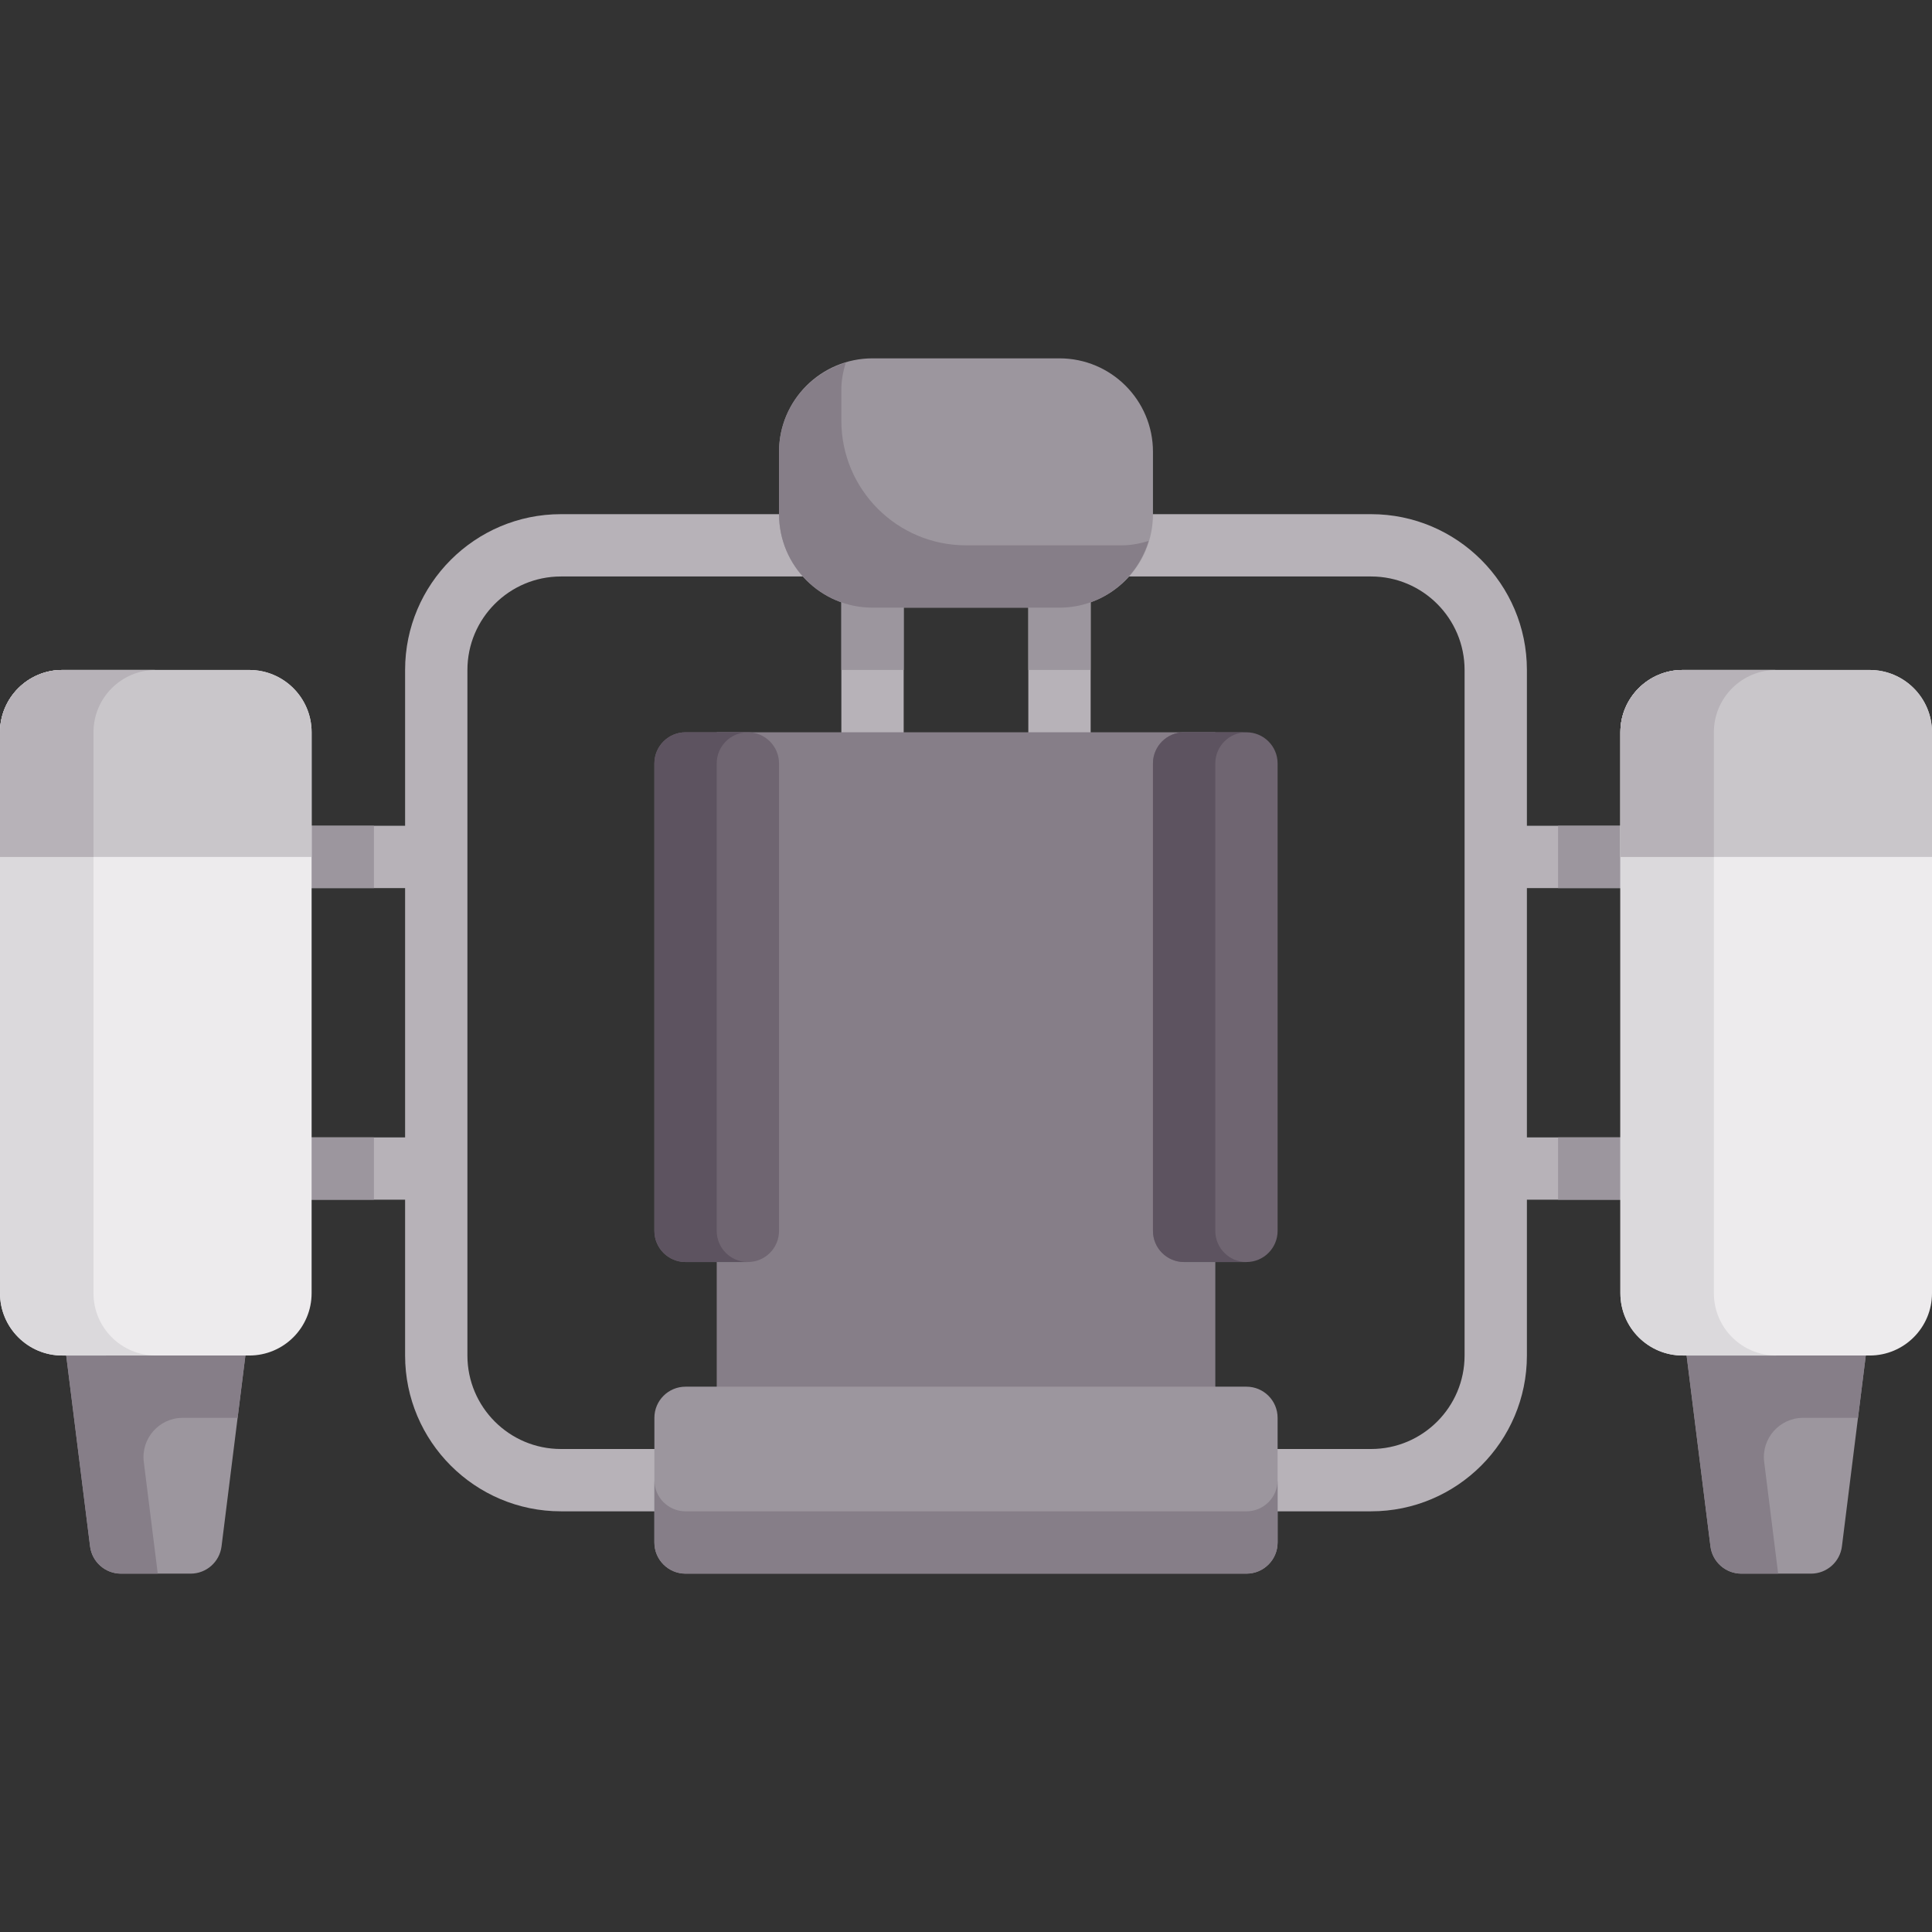 <?xml version="1.0" encoding="iso-8859-1"?>
<!-- Generator: Adobe Illustrator 19.0.0, SVG Export Plug-In . SVG Version: 6.00 Build 0)  -->
<svg version="1.1" id="Capa_1" xmlns="http://www.w3.org/2000/svg" xmlns:xlink="http://www.w3.org/1999/xlink" x="0px" y="0px"
	 viewBox="0 0 512 512" style="enable-background:new 0 0 512 512;" xml:space="preserve">
<rect x="0" y="0" width="512" height="512" fill="#333333" stroke="none"/>
<path style="fill:#B7B2B8;" d="M437.677,235.355v-16.516h-33.032v-41.29c0-22.766-18.524-41.29-41.29-41.29h-214.71
	c-22.766,0-41.29,18.524-41.29,41.29v41.29H74.323v16.516h33.032v66.064H74.323v16.516h33.032v41.29
	c0,22.766,18.524,41.29,41.29,41.29h214.71c22.766,0,41.29-18.524,41.29-41.29v-41.29h33.032v-16.516h-33.032v-66.064
	L437.677,235.355L437.677,235.355z M388.129,359.226c0,13.661-11.113,24.774-24.774,24.774h-214.71
	c-13.661,0-24.774-11.113-24.774-24.774V177.548c0-13.661,11.113-24.774,24.774-24.774h74.323v49.548h16.516v-49.548h33.032v49.548
	h16.516v-49.548h74.323c13.661,0,24.774,11.113,24.774,24.774V359.226z"/>
<g>
	<rect x="222.97" y="152.77" style="fill:#9C969E;" width="16.516" height="24.774"/>
	<rect x="272.52" y="152.77" style="fill:#9C969E;" width="16.516" height="24.774"/>
</g>
<rect x="189.94" y="194.06" style="fill:#867E88;" width="132.13" height="189.94"/>
<g>
	<rect x="74.32" y="218.84" style="fill:#9C969E;" width="24.774" height="16.516"/>
	<rect x="74.32" y="301.42" style="fill:#9C969E;" width="24.774" height="16.516"/>
	<rect x="412.9" y="218.84" style="fill:#9C969E;" width="24.774" height="16.516"/>
	<rect x="412.9" y="301.42" style="fill:#9C969E;" width="24.774" height="16.516"/>
	<path style="fill:#9C969E;" d="M330.323,417.032H181.677c-4.561,0-8.258-3.697-8.258-8.258v-33.032
		c0-4.561,3.697-8.258,8.258-8.258h148.645c4.561,0,8.258,3.697,8.258,8.258v33.032
		C338.581,413.335,334.883,417.032,330.323,417.032z"/>
	<path style="fill:#9C969E;" d="M280.774,161.032h-49.548c-13.682,0-24.774-11.092-24.774-24.774v-16.516
		c0-13.682,11.092-24.774,24.774-24.774h49.548c13.682,0,24.774,11.092,24.774,24.774v16.516
		C305.548,149.94,294.457,161.032,280.774,161.032z"/>
</g>
<path style="fill:#6F6571;" d="M198.194,334.452h-16.516c-4.561,0-8.258-3.697-8.258-8.258V202.323c0-4.561,3.697-8.258,8.258-8.258
	h16.516c4.561,0,8.258,3.697,8.258,8.258v123.871C206.452,330.754,202.754,334.452,198.194,334.452z"/>
<path style="fill:#9C969E;" d="M16.516,350.967l7.354,58.831c0.517,4.133,4.03,7.234,8.194,7.234h18.452
	c4.165,0,7.678-3.101,8.194-7.234l7.354-58.831H16.516z"/>
<path style="fill:#867E88;" d="M48.425,375.742h14.543l3.097-24.774H16.516l7.354,58.83c0.517,4.133,4.03,7.234,8.195,7.234h9.742
	l-3.7-29.602C37.33,381.224,42.17,375.742,48.425,375.742z"/>
<path style="fill:#EDEBED;" d="M66.065,359.226H16.516C7.395,359.226,0,351.831,0,342.71V194.065
	c0-9.122,7.395-16.516,16.516-16.516h49.548c9.122,0,16.516,7.395,16.516,16.516V342.71
	C82.581,351.831,75.186,359.226,66.065,359.226z"/>
<path style="fill:#DBD9DC;" d="M24.774,342.71V194.065c0-9.122,7.395-16.516,16.516-16.516H16.516
	C7.395,177.548,0,184.943,0,194.065V342.71c0,9.121,7.395,16.516,16.516,16.516H41.29C32.169,359.226,24.774,351.831,24.774,342.71z
	"/>
<path style="fill:#C9C6CA;" d="M66.065,177.548H16.516C7.395,177.548,0,184.943,0,194.065v33.032h82.581v-33.032
	C82.581,184.943,75.186,177.548,66.065,177.548z"/>
<path style="fill:#B7B2B8;" d="M41.29,177.548H16.516C7.395,177.548,0,184.943,0,194.065v33.032h24.774v-33.032
	C24.774,184.943,32.169,177.548,41.29,177.548z"/>
<path style="fill:#9C969E;" d="M445.935,350.967l7.354,58.831c0.517,4.133,4.03,7.234,8.194,7.234h18.452
	c4.165,0,7.678-3.101,8.194-7.234l7.354-58.831H445.935z"/>
<path style="fill:#867E88;" d="M477.844,375.742h14.543l3.097-24.774h-49.548l7.354,58.83c0.517,4.133,4.03,7.234,8.195,7.234h9.742
	l-3.7-29.602C466.75,381.224,471.589,375.742,477.844,375.742z"/>
<path style="fill:#EDEBED;" d="M495.484,359.226h-49.548c-9.122,0-16.516-7.395-16.516-16.516V194.065
	c0-9.122,7.395-16.516,16.516-16.516h49.548c9.122,0,16.516,7.395,16.516,16.516V342.71
	C512,351.831,504.605,359.226,495.484,359.226z"/>
<path style="fill:#DBD9DC;" d="M454.194,342.71V194.065c0-9.122,7.395-16.516,16.516-16.516h-24.774
	c-9.121,0-16.516,7.394-16.516,16.516V342.71c0,9.121,7.395,16.516,16.516,16.516h24.774
	C461.588,359.226,454.194,351.831,454.194,342.71z"/>
<path style="fill:#C9C6CA;" d="M495.484,177.548h-49.548c-9.121,0-16.516,7.394-16.516,16.516v33.032H512v-33.032
	C512,184.943,504.605,177.548,495.484,177.548z"/>
<path style="fill:#B7B2B8;" d="M470.71,177.548h-24.774c-9.121,0-16.516,7.394-16.516,16.516v33.032h24.774v-33.032
	C454.194,184.943,461.588,177.548,470.71,177.548z"/>
<path style="fill:#867E88;" d="M330.323,400.516H181.677c-4.561,0-8.258-3.698-8.258-8.258v16.516c0,4.56,3.697,8.258,8.258,8.258
	h148.645c4.561,0,8.258-3.698,8.258-8.258v-16.516C338.581,396.819,334.884,400.516,330.323,400.516z"/>
<path style="fill:#5D5360;" d="M189.935,326.194V202.323c0-4.561,3.697-8.258,8.258-8.258h-16.516c-4.561,0-8.258,3.697-8.258,8.258
	v123.871c0,4.56,3.697,8.258,8.258,8.258h16.516C193.633,334.452,189.935,330.754,189.935,326.194z"/>
<path style="fill:#6F6571;" d="M330.323,334.452h-16.516c-4.561,0-8.258-3.697-8.258-8.258V202.323c0-4.561,3.697-8.258,8.258-8.258
	h16.516c4.561,0,8.258,3.697,8.258,8.258v123.871C338.581,330.754,334.883,334.452,330.323,334.452z"/>
<path style="fill:#5D5360;" d="M322.065,326.194V202.323c0-4.561,3.697-8.258,8.258-8.258h-16.516c-4.561,0-8.258,3.697-8.258,8.258
	v123.871c0,4.56,3.697,8.258,8.258,8.258h16.516C325.762,334.452,322.065,330.754,322.065,326.194z"/>
<path style="fill:#867E88;" d="M297.29,144.516H256c-18.243,0-33.032-14.789-33.032-33.032v-8.258c0-2.485,0.477-4.837,1.158-7.1
	c-10.197,3.068-17.674,12.419-17.674,23.616v16.516c0,13.682,11.092,24.774,24.774,24.774h49.548
	c11.197,0,20.548-7.477,23.616-17.674C302.127,144.039,299.776,144.516,297.29,144.516z"/>
<g>
</g>
<g>
</g>
<g>
</g>
<g>
</g>
<g>
</g>
<g>
</g>
<g>
</g>
<g>
</g>
<g>
</g>
<g>
</g>
<g>
</g>
<g>
</g>
<g>
</g>
<g>
</g>
<g>
</g>
</svg>
